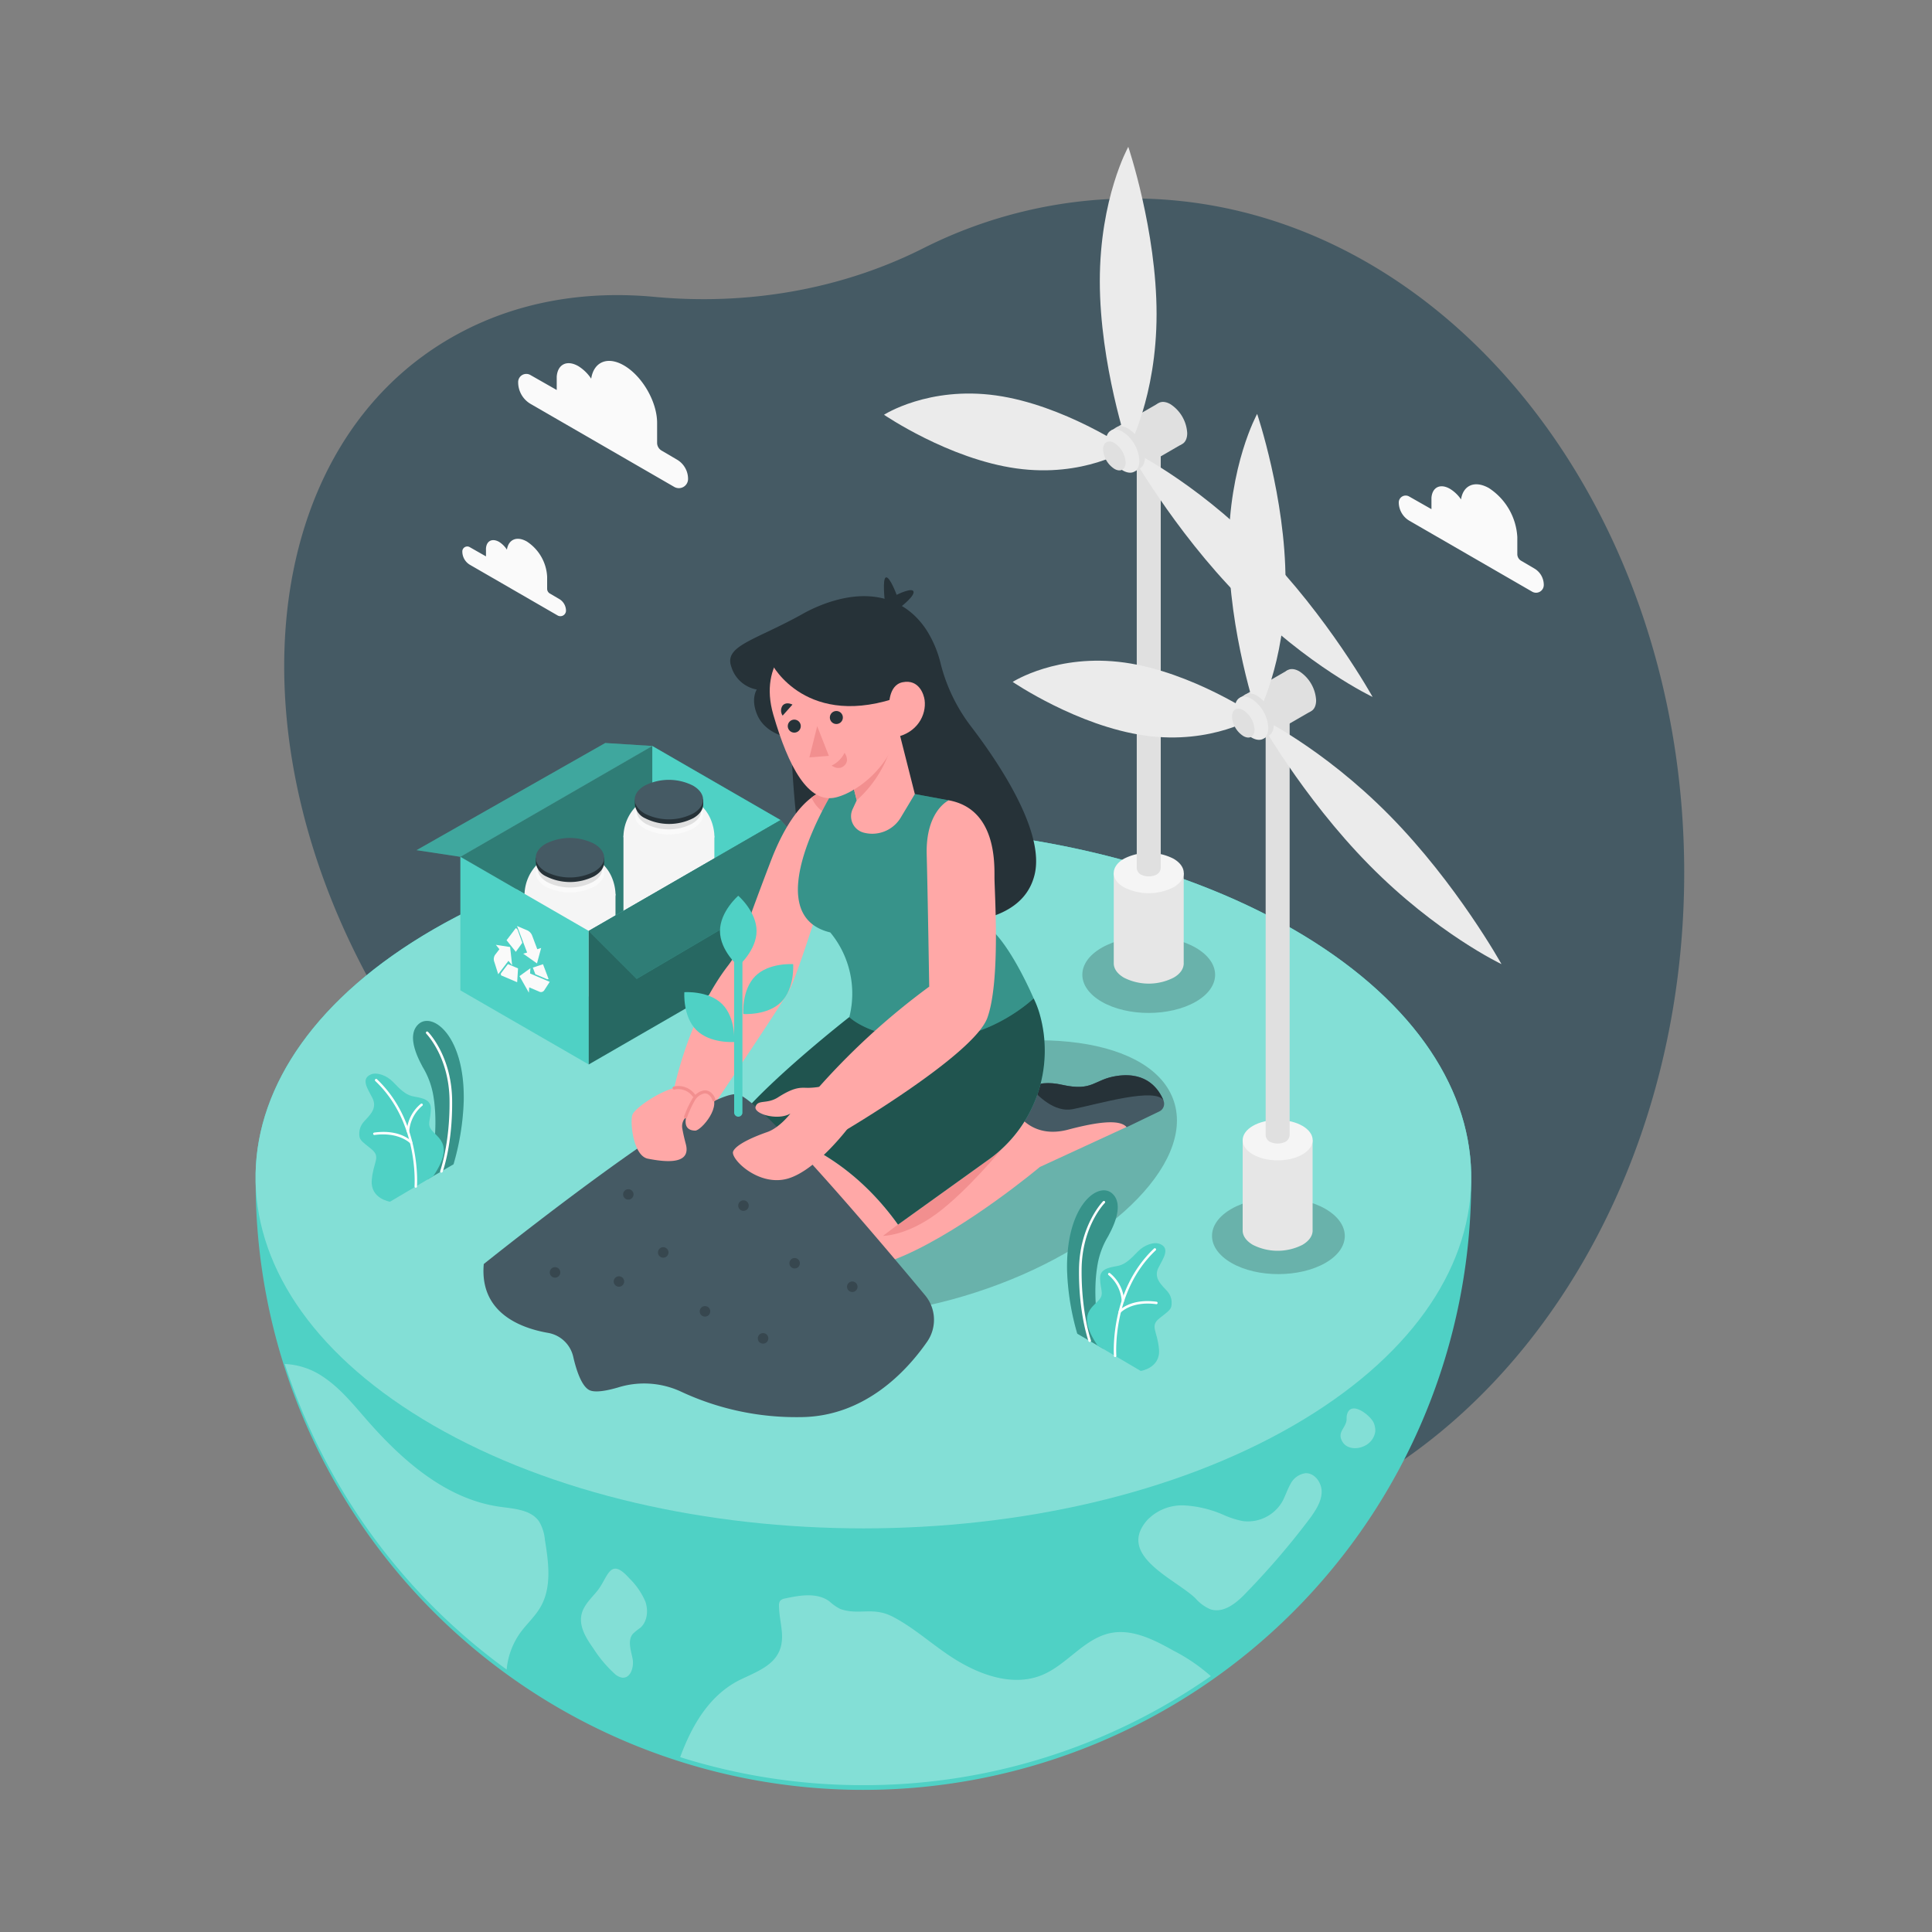<svg xmlns="http://www.w3.org/2000/svg" viewBox="0 0 500 500"><rect x="0" y="0" width="500" height="500" fill="#808080" stroke="none"/><g id="freepik--Background--inject-37"><path d="M293,400.34c78.9,0,142.87-78.12,142.87-174.49S371.89,51.36,293,51.36a120.27,120.27,0,0,0-54.28,13C217.51,75,193.28,79.07,169.37,76.83c-18.13-1.7-35.65,1.3-51,9.67-52,28.29-59.89,107.08-17.68,176,15.31,25,35.12,45.27,56.63,59.59a236.05,236.05,0,0,1,41.6,35.06C224,384,256.94,400.34,293,400.34Z" style="fill:#455a64"></path></g><g id="freepik--Floor--inject-37"><path d="M380.74,304.72c0,.44,0,.89,0,1.33a157.29,157.29,0,0,1-314.58-.24c0-.36,0-.73,0-1.09s0-.73,0-1.09C66.62,280.75,82,258,112.22,240.5c61.43-35.46,161-35.46,222.46,0,30.12,17.41,45.48,40.1,46.05,62.89C380.74,303.83,380.74,304.28,380.74,304.72Z" style="fill:#4FD1C5"></path><path d="M139.51,393.75c-2.11-3.06-6.44-3.28-10.13-3.8-13.94-1.94-25.31-12-34.57-22.61-3.49-4-6.88-8.2-11.32-11.11A19,19,0,0,0,73.7,353a157.57,157.57,0,0,0,57.42,79.08,19.39,19.39,0,0,1,3.51-9.5c1.66-2.29,3.82-4.21,5.23-6.65,3-5.15,2.11-11.56,1.16-17.43A11.2,11.2,0,0,0,139.51,393.75Z" style="fill:#4FD1C5"></path><path d="M139.51,393.75c-2.11-3.06-6.44-3.28-10.13-3.8-13.94-1.94-25.31-12-34.57-22.61-3.49-4-6.88-8.2-11.32-11.11A19,19,0,0,0,73.7,353a157.57,157.57,0,0,0,57.42,79.08,19.39,19.39,0,0,1,3.51-9.5c1.66-2.29,3.82-4.21,5.23-6.65,3-5.15,2.11-11.56,1.16-17.43A11.2,11.2,0,0,0,139.51,393.75Z" style="fill:#fff;opacity:0.3"></path><path d="M154.5,411.82c-1.54,1.88-3.46,3.62-4,6-.71,3.13,1.22,6.18,3.07,8.8a32.47,32.47,0,0,0,5.51,6.56,3.71,3.71,0,0,0,2,1c2.19.16,3.06-2.88,2.62-5s-1.32-4.66.09-6.35a16.06,16.06,0,0,1,1.92-1.55c1.84-1.61,2.11-4.48,1.31-6.79a18.65,18.65,0,0,0-4.13-6C157.73,402.69,157.45,408.22,154.5,411.82Z" style="fill:#4FD1C5"></path><path d="M154.5,411.82c-1.54,1.88-3.46,3.62-4,6-.71,3.13,1.22,6.18,3.07,8.8a32.47,32.47,0,0,0,5.51,6.56,3.71,3.71,0,0,0,2,1c2.19.16,3.06-2.88,2.62-5s-1.32-4.66.09-6.35a16.06,16.06,0,0,1,1.92-1.55c1.84-1.61,2.11-4.48,1.31-6.79a18.65,18.65,0,0,0-4.13-6C157.73,402.69,157.45,408.22,154.5,411.82Z" style="fill:#fff;opacity:0.3"></path><path d="M223.44,462a156.6,156.6,0,0,0,89.92-28.22,46.79,46.79,0,0,0-9.64-6.58c-5-2.8-10.64-5.71-16.29-4.57-6.85,1.39-11.27,8.19-17.72,10.86-7.71,3.19-16.59-.14-23.57-4.72-5.07-3.32-9.68-7.55-15.07-10.35-5.19-2.7-8.71-.32-13.56-2a12.27,12.27,0,0,1-2.87-2c-3.19-2.32-7.59-1.58-11.45-.74a2.14,2.14,0,0,0-1.3.63,2,2,0,0,0-.29,1.16c0,2.38.59,4.73.76,7.1.53,7.26-4.74,9.31-10.33,11.92-8.12,3.79-12.82,11.62-16,20.26A157.24,157.24,0,0,0,223.44,462Z" style="fill:#4FD1C5"></path><path d="M223.44,462a156.6,156.6,0,0,0,89.92-28.22,46.79,46.79,0,0,0-9.64-6.58c-5-2.8-10.64-5.71-16.29-4.57-6.85,1.39-11.27,8.19-17.72,10.86-7.71,3.19-16.59-.14-23.57-4.72-5.07-3.32-9.68-7.55-15.07-10.35-5.19-2.7-8.71-.32-13.56-2a12.27,12.27,0,0,1-2.87-2c-3.19-2.32-7.59-1.58-11.45-.74a2.14,2.14,0,0,0-1.3.63,2,2,0,0,0-.29,1.16c0,2.38.59,4.73.76,7.1.53,7.26-4.74,9.31-10.33,11.92-8.12,3.79-12.82,11.62-16,20.26A157.24,157.24,0,0,0,223.44,462Z" style="fill:#fff;opacity:0.3"></path><path d="M309.4,413.66a10.66,10.66,0,0,0,3.84,2.82c3.54,1.16,7-1.82,9.52-4.54a201.18,201.18,0,0,0,16.41-19.21c1.41-2,2.79-4.11,2.87-6.52s-1.73-5-4.14-4.95a5.14,5.14,0,0,0-3.95,2.86c-.85,1.48-1.32,3.14-2.17,4.62a10.31,10.31,0,0,1-10.18,4.91,22.87,22.87,0,0,1-4.93-1.59,29.16,29.16,0,0,0-10.18-2.46,12.48,12.48,0,0,0-9.51,3.72C288.74,402.55,304.22,408.64,309.4,413.66Z" style="fill:#4FD1C5"></path><path d="M353.23,374.15a4.86,4.86,0,0,0,2.69-3.67,5.13,5.13,0,0,0-.36-2.15c-.71-1.91-6.09-6.24-7-2.06-.11.53,0,1.1-.13,1.62-.5,1.95-2.25,2.82-1.14,5S351.24,375.2,353.23,374.15Z" style="fill:#4FD1C5"></path><path d="M309.4,413.66a10.66,10.66,0,0,0,3.84,2.82c3.54,1.16,7-1.82,9.52-4.54a201.18,201.18,0,0,0,16.41-19.21c1.41-2,2.79-4.11,2.87-6.52s-1.73-5-4.14-4.95a5.14,5.14,0,0,0-3.95,2.86c-.85,1.48-1.32,3.14-2.17,4.62a10.31,10.31,0,0,1-10.18,4.91,22.87,22.87,0,0,1-4.93-1.59,29.16,29.16,0,0,0-10.18-2.46,12.48,12.48,0,0,0-9.51,3.72C288.74,402.55,304.22,408.64,309.4,413.66Z" style="fill:#fff;opacity:0.3"></path><path d="M353.23,374.15a4.86,4.86,0,0,0,2.69-3.67,5.13,5.13,0,0,0-.36-2.15c-.71-1.91-6.09-6.24-7-2.06-.11.53,0,1.1-.13,1.62-.5,1.95-2.25,2.82-1.14,5S351.24,375.2,353.23,374.15Z" style="fill:#fff;opacity:0.3"></path><path d="M380.74,304.72c0,.44,0,.89,0,1.33-.57,22.8-15.93,45.49-46.05,62.89-61.43,35.47-161,35.47-222.46,0C82,351.48,66.62,328.7,66.15,305.81c0-.36,0-.73,0-1.09s0-.73,0-1.09C66.62,280.75,82,258,112.22,240.5c61.43-35.46,161-35.46,222.46,0,30.12,17.41,45.48,40.1,46.05,62.89C380.74,303.83,380.74,304.28,380.74,304.72Z" style="fill:#4FD1C5"></path><path d="M380.74,304.72c0,.44,0,.89,0,1.33-.57,22.8-15.93,45.49-46.05,62.89-61.43,35.47-161,35.47-222.46,0C82,351.48,66.62,328.7,66.15,305.81c0-.36,0-.73,0-1.09s0-.73,0-1.09C66.62,280.75,82,258,112.22,240.5c61.43-35.46,161-35.46,222.46,0,30.12,17.41,45.48,40.1,46.05,62.89C380.74,303.83,380.74,304.28,380.74,304.72Z" style="fill:#fff;opacity:0.3"></path></g><g id="freepik--Shadows--inject-37"><ellipse cx="242.9" cy="304.85" rx="64.04" ry="31.16" transform="translate(-82.12 89.68) rotate(-17.95)" style="opacity:0.2"></ellipse><path d="M309.44,245.26c6.71,3.87,6.71,10.16,0,14s-17.59,3.87-24.3,0-6.71-10.16,0-14S302.73,241.39,309.44,245.26Z" style="opacity:0.2"></path><path d="M343,312.85c6.71,3.88,6.71,10.16,0,14s-17.59,3.87-24.3,0-6.71-10.15,0-14S336.29,309,343,312.85Z" style="opacity:0.2"></path></g><g id="freepik--wind-turbines--inject-37"><path d="M306.34,249.12V225.93h-18.1v23.4c0,1.34.88,2.67,2.65,3.7a14.17,14.17,0,0,0,12.81,0C305.56,252,306.43,250.53,306.34,249.12Z" style="fill:#e6e6e6"></path><path d="M303.7,222.23c3.54,2.05,3.54,5.36,0,7.4a14.17,14.17,0,0,1-12.81,0c-3.54-2-3.54-5.35,0-7.4A14.17,14.17,0,0,1,303.7,222.23Z" style="fill:#f5f5f5"></path><path d="M299.08,226.46h0a4.79,4.79,0,0,1-3.57,0h0a2.1,2.1,0,0,1-1.32-2V114.94h6.21V224.51A2.1,2.1,0,0,1,299.08,226.46Z" style="fill:#e0e0e0"></path><polygon points="305.82 114.97 293.76 121.94 287.59 111.39 299.81 104.34 305.82 114.97" style="fill:#e0e0e0"></polygon><path d="M299.32,81.26c0,21.56-7.35,34.8-7.35,34.8s-7.34-21.73-7.34-43.29S292,38,292,38,299.32,59.7,299.32,81.26Z" style="fill:#ebebeb"></path><path d="M321,154.73c-17.47-17.71-29-38.5-29-38.5s16.76,7.92,34.23,25.63,29,38.51,29,38.51S338.46,172.44,321,154.73Z" style="fill:#ebebeb"></path><path d="M263,121.22c17.47,2.46,29-5,29-5s-16.75-11.43-34.22-13.88-29,5-29,5S245.49,118.77,263,121.22Z" style="fill:#ebebeb"></path><path d="M296.3,118.41c0,2.76-1.94,3.88-4.33,2.5a9.55,9.55,0,0,1-4.32-7.49c0-2.76,1.93-3.88,4.32-2.5A9.56,9.56,0,0,1,296.3,118.41Z" style="fill:#e0e0e0"></path><path d="M294.87,119.24c0,2.76-1.93,3.88-4.32,2.5a9.58,9.58,0,0,1-4.33-7.5c0-2.76,1.94-3.88,4.33-2.5A9.57,9.57,0,0,1,294.87,119.24Z" style="fill:#ebebeb"></path><path d="M307.25,112.1c0,2.76-1.94,3.88-4.33,2.5a9.58,9.58,0,0,1-4.33-7.5c0-2.76,1.94-3.87,4.33-2.49A9.56,9.56,0,0,1,307.25,112.1Z" style="fill:#e0e0e0"></path><path d="M291.31,119.66c0,1.86-1.3,2.61-2.91,1.68a6.43,6.43,0,0,1-2.92-5c0-1.86,1.31-2.61,2.92-1.69A6.44,6.44,0,0,1,291.31,119.66Z" style="fill:#e0e0e0"></path><path d="M339.7,318.26V295.07H321.6v23.4c0,1.34.88,2.67,2.65,3.7a14.17,14.17,0,0,0,12.81,0C338.92,321.09,339.79,319.67,339.7,318.26Z" style="fill:#e6e6e6"></path><ellipse cx="330.66" cy="295.07" rx="9.06" ry="5.23" style="fill:#f5f5f5"></ellipse><path d="M332.44,295.6h0a4.79,4.79,0,0,1-3.57,0h0a2.1,2.1,0,0,1-1.32-2V184.08h6.21V293.65A2.1,2.1,0,0,1,332.44,295.6Z" style="fill:#e0e0e0"></path><polygon points="339.18 184.11 327.12 191.08 320.95 180.53 333.17 173.48 339.18 184.11" style="fill:#e0e0e0"></polygon><path d="M332.69,150.4c0,21.56-7.35,34.8-7.35,34.8S318,163.47,318,141.91s7.35-34.79,7.35-34.79S332.69,128.84,332.69,150.4Z" style="fill:#ebebeb"></path><path d="M354.36,223.87c-17.47-17.71-29-38.5-29-38.5s16.75,7.92,34.22,25.63,29,38.51,29,38.51S371.82,241.59,354.36,223.87Z" style="fill:#ebebeb"></path><path d="M296.31,190.36c17.47,2.46,29-5,29-5s-16.76-11.43-34.23-13.88-29,5-29,5S278.85,187.91,296.31,190.36Z" style="fill:#ebebeb"></path><path d="M329.66,187.55c0,2.76-1.93,3.88-4.32,2.5a9.56,9.56,0,0,1-4.33-7.49c0-2.76,1.94-3.88,4.33-2.5A9.55,9.55,0,0,1,329.66,187.55Z" style="fill:#e0e0e0"></path><path d="M328.24,188.38c0,2.76-1.94,3.88-4.33,2.5a9.58,9.58,0,0,1-4.33-7.5c0-2.76,1.94-3.88,4.33-2.5A9.58,9.58,0,0,1,328.24,188.38Z" style="fill:#ebebeb"></path><path d="M340.61,181.24c0,2.76-1.94,3.88-4.33,2.5a9.57,9.57,0,0,1-4.32-7.5c0-2.76,1.93-3.87,4.32-2.49A9.56,9.56,0,0,1,340.61,181.24Z" style="fill:#e0e0e0"></path><path d="M324.67,188.8c0,1.86-1.3,2.61-2.91,1.68a6.41,6.41,0,0,1-2.91-5c0-1.86,1.3-2.61,2.91-1.69A6.44,6.44,0,0,1,324.67,188.8Z" style="fill:#e0e0e0"></path></g><g id="freepik--Box--inject-37"><polygon points="202.03 212.24 152.36 240.92 119.14 221.74 168.81 193.06 202.03 212.24" style="fill:#4FD1C5"></polygon><polygon points="202.03 212.24 152.36 240.92 119.14 221.74 168.81 193.06 202.03 212.24" style="opacity:0.4"></polygon><polygon points="168.81 193.06 168.81 231.42 202.03 212.24 168.81 193.06" style="fill:#4FD1C5"></polygon><path d="M159.29,231.35c0,4.52-13.86,5.57-20.31,3.15-2-.73-3.23-1.77-3.23-3.15a11.47,11.47,0,0,1,3.43-7.8c1.75-1.6,4.38-2.81,8.34-2.81C158.56,220.74,159.29,230,159.29,231.35Z" style="fill:#f5f5f5"></path><path d="M153.75,222.25a13.82,13.82,0,0,0-12.51,0c-3.45,2-3.43,5.22,0,7.22a13.82,13.82,0,0,0,12.51,0C157.24,227.48,157.22,224.25,153.75,222.25Z" style="fill:#fafafa"></path><path d="M153.41,221.44a13.06,13.06,0,0,0-11.82,0c-3.26,1.88-3.24,4.94,0,6.83a13.06,13.06,0,0,0,11.82,0C156.7,226.39,156.68,223.33,153.41,221.44Z" style="fill:#e0e0e0"></path><path d="M135.75,231.35v20.36c0,1.71,1.14,3.41,3.36,4.72a.41.41,0,0,0,.11.07c4.61,2.67,12.06,2.68,16.64,0,2.3-1.32,3.44-3.07,3.43-4.82V231.35Z" style="fill:#f5f5f5"></path><path d="M156.36,223.15v-1.23h-.28a5.33,5.33,0,0,0-2.33-2.38,13.82,13.82,0,0,0-12.51,0,5.13,5.13,0,0,0-2.33,2.44h-.24v1.34h0a4.54,4.54,0,0,0,2.6,3.45,13.82,13.82,0,0,0,12.51,0c1.73-1,2.59-2.31,2.57-3.62Z" style="fill:#263238"></path><path d="M153.75,218.36a13.79,13.79,0,0,0-12.51,0c-3.45,2-3.43,5.23,0,7.23a13.82,13.82,0,0,0,12.51,0C157.24,223.59,157.22,220.36,153.75,218.36Z" style="fill:#455a64"></path><path d="M184.88,216.32c0,4.51-13.86,5.57-20.3,3.15-2-.73-3.23-1.77-3.23-3.15a11.42,11.42,0,0,1,3.43-7.8c1.74-1.6,4.38-2.81,8.34-2.81C184.16,205.71,184.88,215,184.88,216.32Z" style="fill:#f5f5f5"></path><path d="M179.35,207.22a13.79,13.79,0,0,0-12.51,0c-3.45,2-3.43,5.23,0,7.23a13.84,13.84,0,0,0,12.52,0C182.83,212.45,182.82,209.22,179.35,207.22Z" style="fill:#fafafa"></path><path d="M179,206.41a13.06,13.06,0,0,0-11.82,0c-3.25,1.88-3.23,4.93,0,6.82a13.06,13.06,0,0,0,11.82,0C182.29,211.36,182.28,208.3,179,206.41Z" style="fill:#e0e0e0"></path><path d="M161.35,216.32v20.36c0,1.7,1.13,3.41,3.36,4.72a.41.41,0,0,0,.11.07c4.6,2.67,12.06,2.68,16.64,0,2.3-1.32,3.43-3.07,3.42-4.82V216.32Z" style="fill:#f5f5f5"></path><path d="M182,208.11v-1.23h-.28a5.37,5.37,0,0,0-2.33-2.37,13.82,13.82,0,0,0-12.51,0,5.15,5.15,0,0,0-2.34,2.43h-.23v1.35h0a4.55,4.55,0,0,0,2.59,3.45,13.84,13.84,0,0,0,12.52,0c1.73-1,2.58-2.31,2.57-3.63Z" style="fill:#263238"></path><path d="M179.35,203.32a13.82,13.82,0,0,0-12.51,0c-3.45,2-3.43,5.22,0,7.23a13.84,13.84,0,0,0,12.52,0C182.83,208.56,182.82,205.32,179.35,203.32Z" style="fill:#455a64"></path><polygon points="152.36 240.92 152.36 275.48 119.14 256.3 119.14 221.74 152.36 240.92" style="fill:#4FD1C5"></polygon><polygon points="202.03 246.8 152.36 275.48 152.36 240.92 202.03 212.24 202.03 246.8" style="fill:#4FD1C5"></polygon><polygon points="202.03 246.8 152.36 275.48 152.36 240.92 202.03 212.24 202.03 246.8" style="opacity:0.5"></polygon><polygon points="152.36 240.92 164.77 253.33 213.23 224.84 202.03 212.24 152.36 240.92" style="fill:#4FD1C5"></polygon><polygon points="152.36 240.92 164.77 253.33 213.23 224.84 202.03 212.24 152.36 240.92" style="opacity:0.4"></polygon><path d="M129.67,251.87a.54.54,0,0,0,0,.47s0,.08,0,.08l4.17,1.78.23-3.58-2.61-1.11Z" style="fill:#fafafa"></path><path d="M138.55,252.13l2.87,1.22a.54.54,0,0,0,.55,0l-1.44-3.81-2.64.87Z" style="fill:#fafafa"></path><path d="M135.4,246.81l3.57,2.52,1.08-4-1,.33-1.31-3.48a2.47,2.47,0,0,0-1.21-1.37l-2.72-1.16,2.61,6.87Z" style="fill:#fafafa"></path><path d="M135.17,244,134,240.75a.91.91,0,0,0-.45-.52h0s-.08,0-.09,0l-2.36,3.1,2.39,3Z" style="fill:#fafafa"></path><path d="M132.54,249.81l-.52-4.72-3.69-.57.91,1.14-1.14,1.49a2,2,0,0,0-.16,1.82l1,3.16,2.65-3.47Z" style="fill:#fafafa"></path><path d="M137.18,251.94l.09-1.37-2.83,2.05,2.43,4.28.09-1.37,2.61,1.11a1,1,0,0,0,1.28-.35l1.42-2.19Z" style="fill:#fafafa"></path><polygon points="119.14 221.74 107.81 220.02 156.64 192.29 168.81 193.06 119.14 221.74" style="fill:#4FD1C5"></polygon><polygon points="119.14 221.74 107.81 220.02 156.64 192.29 168.81 193.06 119.14 221.74" style="opacity:0.2"></polygon></g><g id="freepik--Character--inject-37"><path d="M193,287.59s-15.6,15.13-11.95,24,16.5,13.23,32.95,6,35.12-22.92,35.12-22.92Z" style="fill:#ffa8a7"></path><path d="M213.05,294.93s-15.61,15.13-12,24,16.49,13.23,32.94,6,35.13-22.92,35.13-22.92l22.42-10.34s-1.51-5.31-15.5-2.76-11.66-1.9-11.66-1.9Z" style="fill:#ffa8a7"></path><path d="M263.24,288.05s3.82,6.78,13.18,4.3,13.66-2.37,15.17-.64l8.44-4.07a2.18,2.18,0,0,0,1.1-2.75c-1.11-2.81-4.18-7.58-12-6.45-6.13.89-6.13,4.12-14.31,2.29S262.34,283.31,263.24,288.05Z" style="fill:#455a64"></path><path d="M289.11,278.44c-6.13.89-6.13,4.12-14.31,2.29-3.45-.77-6.2-.42-8.16.58,1.92,2.31,6.25,6.68,11,5.74,6.35-1.26,21.66-5.85,23.53-2.16C300,282.08,297,277.31,289.11,278.44Z" style="fill:#263238"></path><path d="M232.41,316.89l-3.89,2.95s6,.06,13.89-5.75,17-16.92,17-16.92Z" style="fill:#f28f8f"></path><path d="M219.8,263.22s-22.07,17.23-30.13,28c0,0,24.34,0,42.74,25.7l23.35-16.76a34.6,34.6,0,0,0,13.32-37.67,24.26,24.26,0,0,0-1.56-4.08Z" style="fill:#4FD1C5"></path><path d="M219.8,263.22s-22.07,17.23-30.13,28c0,0,24.34,0,42.74,25.7l23.35-16.76a34.6,34.6,0,0,0,13.32-37.67,24.26,24.26,0,0,0-1.56-4.08Z" style="opacity:0.6"></path><path d="M207.51,159h0a38.42,38.42,0,0,1,5.1-2.43,34,34,0,0,1,3.44-1.16c8.49-2.42,15.68-.86,20.73,4a21.11,21.11,0,0,1,3,3.65,28.58,28.58,0,0,1,3.69,8.81h0A44.74,44.74,0,0,0,251.3,188c7.34,9.6,19.17,27.29,16.45,38.38-4.66,18.95-39.85,11-50.93,12.87S204.71,191,204.71,191s-6.52-.72-8.76-6.05c-1.74-4.15-.09-6.5-.09-6.5a8.45,8.45,0,0,1-6.59-5.88C187.31,167.11,195.32,165.78,207.51,159Z" style="fill:#263238"></path><path d="M216,204.17s-8.84-1.41-16.55,18.75c-4.11,10.74-6.33,17-7.51,20.41a23.1,23.1,0,0,1-3.53,6.58c-3.42,4.43-9.93,14.58-13.94,31.67l9.2,6s18.77-27.84,20.69-31.5S212,234.25,212,234.25Z" style="fill:#ffa8a7"></path><path d="M210,206.41c.77,1.66,2.4,4.21,5.15,4.11l.83-6.35S213.5,203.77,210,206.41Z" style="fill:#f28f8f"></path><path d="M245.54,207.12l-8.78-1.62L216,204.17s-20.6,32.47-1.12,37.14a24.83,24.83,0,0,1,4.93,21.91S225.41,269,241,269s26.5-10.62,26.5-10.62-5.09-12-10.47-17.36-5-25.55-5-25.55Z" style="fill:#4FD1C5"></path><path d="M245.54,207.12l-8.78-1.62L216,204.17s-20.6,32.47-1.12,37.14a24.83,24.83,0,0,1,4.93,21.91S225.41,269,241,269s26.5-10.62,26.5-10.62-5.09-12-10.47-17.36-5-25.55-5-25.55Z" style="opacity:0.3"></path><path d="M229,155.7s-.71-6,.29-6.27,2.76,4.51,2.76,4.51,4.35-2.18,4.39-.69-4.69,4.87-4.69,4.87Z" style="fill:#263238"></path><path d="M236.76,205.5l-3.65,6.09a8.6,8.6,0,0,1-9.64,3.88h0a4.38,4.38,0,0,1-2.81-6.07l1.06-2.28-5.14-20.32,14.52-3.67Z" style="fill:#ffa8a7"></path><path d="M231.77,185.76l.13.53a30.7,30.7,0,0,1-10.18,20.83l-5.26-20.82,14.11-3.57Z" style="fill:#f28f8f"></path><path d="M210.68,162.55c-5,2-14.46,8.89-10.55,22.39s9.05,23.12,16.15,21.44S237.05,193.7,232.51,176,215.53,160.64,210.68,162.55Z" style="fill:#ffa8a7"></path><polygon points="211.49 187.94 214.51 195.62 209.47 196.01 211.49 187.94" style="fill:#f28f8f"></polygon><path d="M218.05,185.18a1.68,1.68,0,1,1-2.11-1.09A1.68,1.68,0,0,1,218.05,185.18Z" style="fill:#263238"></path><path d="M207.16,187.41a1.68,1.68,0,1,1-2.11-1.09A1.68,1.68,0,0,1,207.16,187.41Z" style="fill:#263238"></path><path d="M202.55,185.2l2.54-2.85s-1.6-.87-2.56.26A2.29,2.29,0,0,0,202.55,185.2Z" style="fill:#263238"></path><path d="M215.23,198.12a7.15,7.15,0,0,0,3.34-3.29s1.45,1.92-.07,3.31S215.23,198.12,215.23,198.12Z" style="fill:#f28f8f"></path><path d="M199.81,171.94s8.95,17.23,33.6,8.17c0,0,.35-20.76-16.53-20.81S199.81,171.94,199.81,171.94Z" style="fill:#263238"></path><path d="M230.11,183s-.36-5.67,3.49-6.44c4.23-.84,5.5,3.15,5.69,4.62.5,3.84-1.89,8.5-7.62,9.64Z" style="fill:#ffa8a7"></path><path d="M125.2,327.13s58-46.54,66-43.85c6.37,2.17,36.66,38.05,48.21,51.93a9.93,9.93,0,0,1,.55,12c-5.38,7.74-16.33,19.54-33,19.54a70.3,70.3,0,0,1-30.63-6.56A22.67,22.67,0,0,0,160,359.06c-3,.88-6,1.42-7.47.7-2-1-3.36-5.07-4.18-8.64a8.1,8.1,0,0,0-6.5-6.17C134.92,343.75,124.06,339.86,125.2,327.13Z" style="fill:#455a64"></path><circle cx="162.61" cy="309.11" r="1.35" style="fill:#37474f"></circle><path d="M161.53,331.65a1.35,1.35,0,1,1-1.35-1.35A1.34,1.34,0,0,1,161.53,331.65Z" style="fill:#37474f"></path><path d="M173,324.12a1.36,1.36,0,1,1-1.35-1.35A1.35,1.35,0,0,1,173,324.12Z" style="fill:#37474f"></path><path d="M183.81,339.37a1.36,1.36,0,1,1-1.35-1.35A1.35,1.35,0,0,1,183.81,339.37Z" style="fill:#37474f"></path><path d="M198.84,346.36a1.36,1.36,0,1,1-1.36-1.35A1.35,1.35,0,0,1,198.84,346.36Z" style="fill:#37474f"></path><path d="M207,326.93a1.35,1.35,0,1,1-1.35-1.35A1.34,1.34,0,0,1,207,326.93Z" style="fill:#37474f"></path><path d="M145,329.29a1.36,1.36,0,1,1-1.35-1.35A1.35,1.35,0,0,1,145,329.29Z" style="fill:#37474f"></path><path d="M221.93,333a1.36,1.36,0,1,1-1.35-1.35A1.35,1.35,0,0,1,221.93,333Z" style="fill:#37474f"></path><path d="M193.77,312a1.36,1.36,0,1,1-1.35-1.35A1.35,1.35,0,0,1,193.77,312Z" style="fill:#37474f"></path><path d="M180.67,285.16s-2.18-4.61-6.21-3.58-10.1,5.16-10.78,6.89.13,10.65,4,11.4,11.31,1.87,9.81-3.78c-.49-1.84-.76-3.16-.92-4.11a3.29,3.29,0,0,1,1.57-3.34l2.08-1.25Z" style="fill:#ffa8a7"></path><path d="M179.6,284.38s-5.09,8.12.32,8.23c1.53,0,7.35-6.64,3.81-9.56C182.46,282,180.8,282.78,179.6,284.38Z" style="fill:#ffa8a7"></path><path d="M179.57,283.92a.37.37,0,0,1-.3-.14,4.61,4.61,0,0,0-4.71-1.81.39.39,0,0,1-.49-.29.4.4,0,0,1,.29-.49,5.37,5.37,0,0,1,5.52,2.07.41.41,0,0,1,0,.57A.39.39,0,0,1,179.57,283.92Z" style="fill:#f28f8f"></path><path d="M177.43,289.45l-.12,0a.41.41,0,0,1-.27-.5,26.87,26.87,0,0,1,2.22-4.75,4.45,4.45,0,0,1,2.88-2,2.38,2.38,0,0,1,1.84.55,3.36,3.36,0,0,1,1.16,1.79.42.42,0,0,1-.29.49.41.41,0,0,1-.49-.29,2.59,2.59,0,0,0-.89-1.37,1.56,1.56,0,0,0-1.24-.37,3.77,3.77,0,0,0-2.31,1.63h0a28.29,28.29,0,0,0-2.11,4.54A.41.41,0,0,1,177.43,289.45Z" style="fill:#f28f8f"></path><path d="M245.54,207.12s-6,2.7-5.71,14,.65,34.22.65,34.22a183.69,183.69,0,0,0-29.78,27.41l7.47,10.15S252.1,273,255.54,263.38s1.83-32.58,1.83-36.34S257.75,209.34,245.54,207.12Z" style="fill:#ffa8a7"></path><path d="M213,281.09a19.74,19.74,0,0,1-3.86.44c-1.82,0-3.29-.41-7.77,2.45-2.88,1.85-5.22.5-5.82,2.41s5.79,3.71,9,1.8c0,0-2.77,3.67-6,4.79s-8,3.13-8.81,5,6.63,9.31,14.28,7,16.14-13.91,16.14-13.91Z" style="fill:#ffa8a7"></path><path d="M195.8,240.94c0,5-4.74,9.11-4.74,9.11s-4.73-4.08-4.73-9.11,4.73-9.12,4.73-9.12S195.8,235.9,195.8,240.94Z" style="fill:#4FD1C5"></path><path d="M202.17,259.32c-3.56,3.56-9.8,3.1-9.8,3.1s-.46-6.24,3.1-9.8,9.8-3.1,9.8-3.1S205.73,255.76,202.17,259.32Z" style="fill:#4FD1C5"></path><path d="M180.21,266.57c-3.56-3.56-3.1-9.79-3.1-9.79s6.24-.47,9.8,3.09,3.1,9.8,3.1,9.8S183.77,270.13,180.21,266.57Z" style="fill:#4FD1C5"></path><path d="M191.06,289A1.07,1.07,0,0,1,190,288V245.34a1.07,1.07,0,1,1,2.14,0V288A1.07,1.07,0,0,1,191.06,289Z" style="fill:#4FD1C5"></path></g><g id="freepik--Clouds--inject-37"><path d="M137.28,97.06l6.8,3.87v-2.4c0-.18,0-.35,0-.52s0-.32,0-.48v-.06h0c.24-3.19,2.65-4.41,5.6-2.71A11,11,0,0,1,153,98c.66-4.33,4.2-5.9,8.47-3.43,4.74,2.74,8.59,9.4,8.59,14.88v5.16a2.32,2.32,0,0,0,1.16,2l4,2.35a5.78,5.78,0,0,1,2.85,5,2.38,2.38,0,0,1-3.56,2.06l-37.16-21.47a6.49,6.49,0,0,1-3.25-5.62A2.11,2.11,0,0,1,137.28,97.06Z" style="fill:#fafafa"></path><path d="M364.65,128.47l5.81,3.3v-2.05c0-.15,0-.29,0-.44s0-.28,0-.41v-.05h0c.21-2.72,2.27-3.77,4.79-2.31a9.16,9.16,0,0,1,2.86,2.74c.57-3.7,3.58-5,7.23-2.93A16.23,16.23,0,0,1,392.68,139v4.4a2,2,0,0,0,1,1.73l3.41,2a4.92,4.92,0,0,1,2.44,4.25,2,2,0,0,1-3,1.75l-31.73-18.33A5.55,5.55,0,0,1,362,130,1.79,1.79,0,0,1,364.65,128.47Z" style="fill:#fafafa"></path><path d="M121.62,141.63l4.15,2.36v-1.47c0-.11,0-.21,0-.31a2.91,2.91,0,0,1,0-.3v0h0c.15-1.95,1.62-2.69,3.42-1.66a6.69,6.69,0,0,1,2,2c.41-2.65,2.56-3.6,5.17-2.1a11.6,11.6,0,0,1,5.24,9.08v3.14a1.42,1.42,0,0,0,.7,1.23l2.44,1.43a3.53,3.53,0,0,1,1.74,3,1.45,1.45,0,0,1-2.17,1.25l-22.66-13.09a4,4,0,0,1-2-3.43A1.28,1.28,0,0,1,121.62,141.63Z" style="fill:#fafafa"></path></g><g id="freepik--Plants--inject-37"><path d="M278.8,345.16l6.77,3.93s-3.42-10.9-1.52-21.86a21,21,0,0,1,2.75-7.3c.53-1.1,4.61-7.94,1-11.09s-12,3.12-11.64,20A66,66,0,0,0,278.8,345.16Z" style="fill:#4FD1C5"></path><path d="M278.8,345.16l6.77,3.93s-3.42-10.9-1.52-21.86a21,21,0,0,1,2.75-7.3c.53-1.1,4.61-7.94,1-11.09s-12,3.12-11.64,20A66,66,0,0,0,278.8,345.16Z" style="opacity:0.3"></path><path d="M282,347.3a.32.32,0,0,1-.3-.21c0-.07-2.58-7.17-2.45-18.57s6.16-17.57,6.22-17.63a.31.31,0,0,1,.45.44c-.06.06-5.91,6-6,17.2s2.39,18.28,2.41,18.35a.31.31,0,0,1-.18.4Z" style="fill:#fff"></path><path d="M284.05,348.23l11.17,6.57s5.12-.75,4.73-5.57-2.46-6,.13-8.07,3.25-2.26,3.13-4.33-1.52-3-2.18-3.8-2.48-2.55-1.2-5,3-4.92.45-6.06c-1.55-.69-4.15.17-5.88,2s-3.14,3.15-4.78,3.57-5,.46-4.92,3.27.84,3.79.16,5C283.58,338.15,278.08,339.42,284.05,348.23Z" style="fill:#4FD1C5"></path><path d="M288.6,351.22a.33.33,0,0,1-.32-.29c0-.17-1.23-16.83,10.35-27.78a.32.32,0,1,1,.44.46c-11.36,10.73-10.17,27.1-10.16,27.27a.31.31,0,0,1-.29.34Z" style="fill:#fff"></path><path d="M290.6,336.94a.32.32,0,0,1-.31-.29A9.51,9.51,0,0,0,286.9,330a.31.31,0,0,1-.08-.44.32.32,0,0,1,.44-.07,9.93,9.93,0,0,1,3.66,7.1.32.32,0,0,1-.29.34Z" style="fill:#fff"></path><path d="M289.78,339.78a.28.28,0,0,1-.21-.08.31.31,0,0,1,0-.44c.12-.14,3-3.29,9.78-2.37a.32.32,0,0,1-.08.63c-6.38-.87-9.2,2.13-9.23,2.16A.3.3,0,0,1,289.78,339.78Z" style="fill:#fff"></path><path d="M117.37,301.32l-6.77,3.93s3.41-10.9,1.52-21.86a21.12,21.12,0,0,0-2.75-7.29c-.53-1.11-4.61-7.94-1-11.1s12,3.12,11.64,20A65.92,65.92,0,0,1,117.37,301.32Z" style="fill:#4FD1C5"></path><path d="M117.37,301.32l-6.77,3.93s3.41-10.9,1.52-21.86a21.12,21.12,0,0,0-2.75-7.29c-.53-1.11-4.61-7.94-1-11.1s12,3.12,11.64,20A65.92,65.92,0,0,1,117.37,301.32Z" style="opacity:0.3"></path><path d="M114.22,303.46a.22.22,0,0,1-.11,0,.32.32,0,0,1-.19-.4c0-.07,2.55-7.08,2.42-18.34s-6-17.14-6-17.2a.32.32,0,1,1,.45-.45c.06.06,6.08,6.17,6.22,17.64s-2.43,18.49-2.45,18.56A.32.32,0,0,1,114.22,303.46Z" style="fill:#fff"></path><path d="M112.12,304.39,100.94,311s-5.11-.75-4.73-5.57,2.47-5.95-.12-8.07S92.84,295.07,93,293s1.52-3,2.17-3.8,2.49-2.54,1.2-5.05-3-4.91-.44-6.06c1.55-.69,4.15.17,5.87,2s3.15,3.15,4.78,3.57,5,.46,4.93,3.28-.85,3.78-.16,5C112.59,294.32,118.09,295.58,112.12,304.39Z" style="fill:#4FD1C5"></path><path d="M107.57,307.38h0a.32.32,0,0,1-.29-.34c0-.16,1.21-16.54-10.15-27.27a.31.31,0,0,1,.43-.46c11.58,10.95,10.37,27.61,10.35,27.78A.31.31,0,0,1,107.57,307.38Z" style="fill:#fff"></path><path d="M105.56,293.1h0a.32.32,0,0,1-.29-.34,10,10,0,0,1,3.65-7.1.32.32,0,0,1,.44.07.31.31,0,0,1-.07.44,9.5,9.5,0,0,0-3.39,6.64A.31.31,0,0,1,105.56,293.1Z" style="fill:#fff"></path><path d="M106.39,296a.3.3,0,0,1-.23-.11s-2.84-3-9.23-2.16a.31.31,0,1,1-.09-.62c6.75-.93,9.66,2.23,9.78,2.36a.32.32,0,0,1-.23.53Z" style="fill:#fff"></path></g></svg>